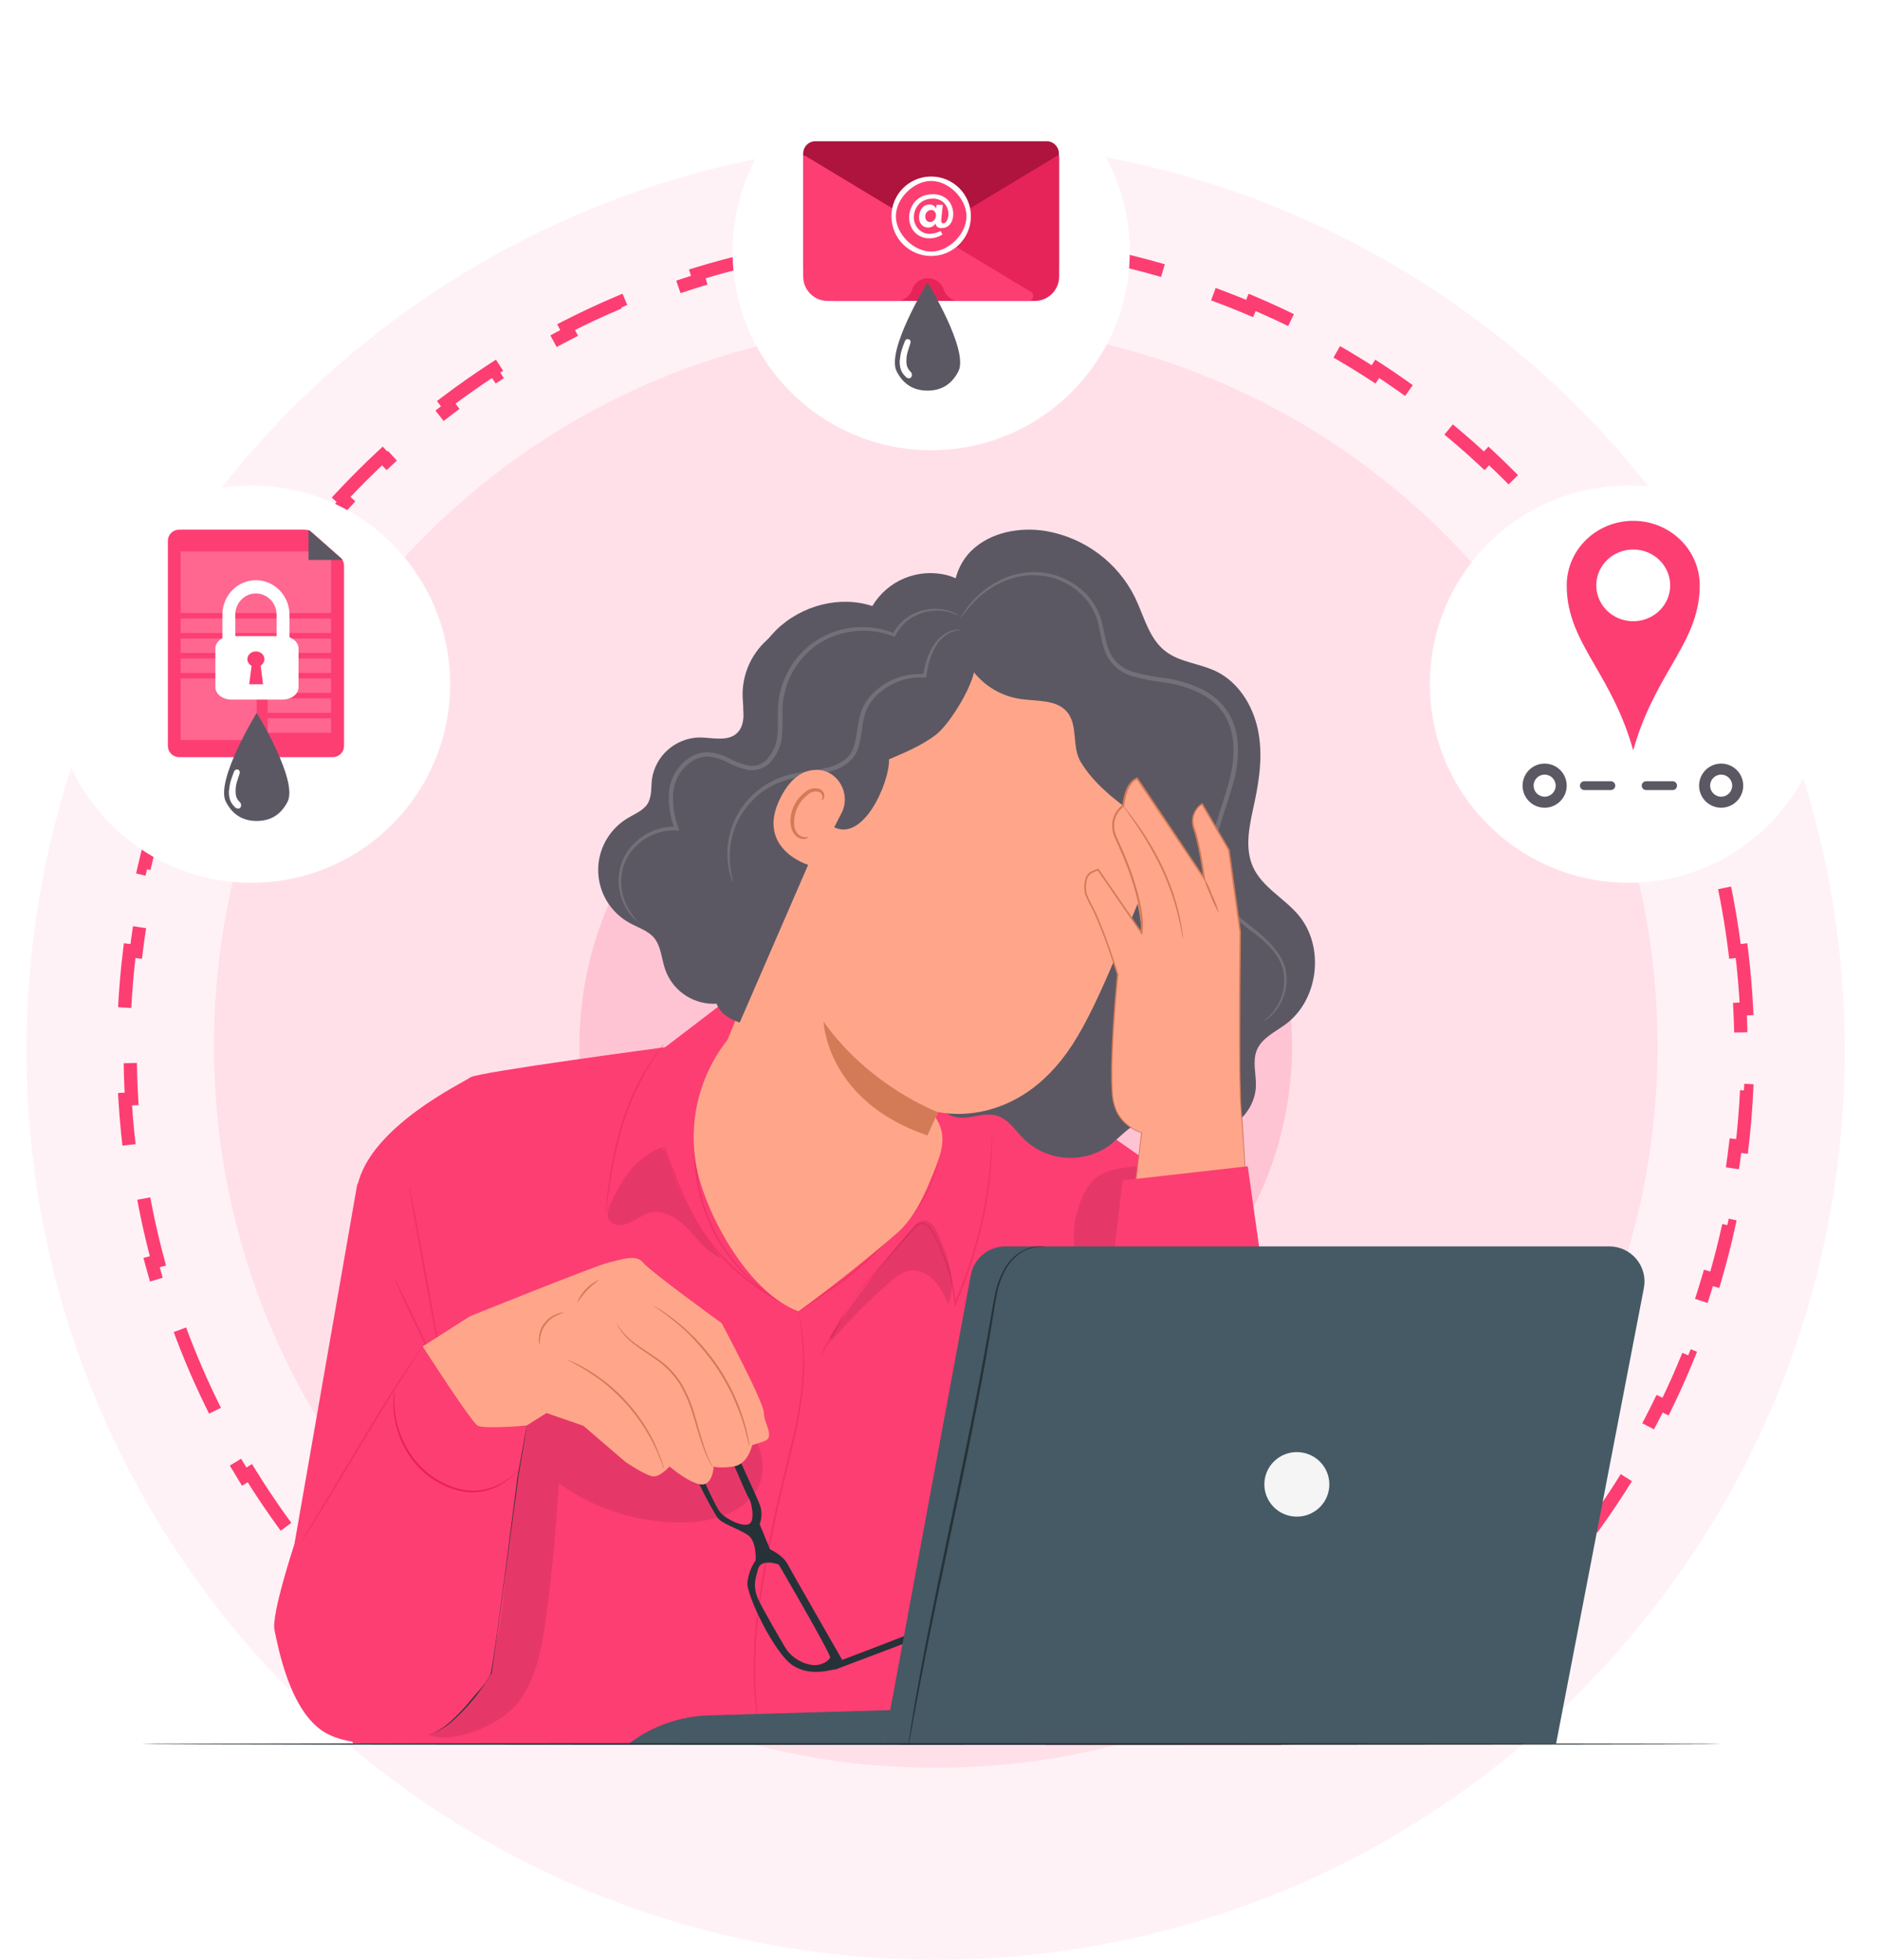 <svg width="213" height="222" viewBox="0 0 213 222" fill="none" xmlns="http://www.w3.org/2000/svg">
<path d="M209 119C209 175.885 162.885 222 106 222C49.115 222 3 175.885 3 119C3 62.115 49.115 16 106 16C162.885 16 209 62.115 209 119Z" fill="#FFF2F6"/>
<path d="M187.796 118.482C187.796 163.647 151.182 200.261 106.017 200.261C60.852 200.261 24.238 163.647 24.238 118.482C24.238 73.317 60.852 36.703 106.017 36.703C151.182 36.703 187.796 73.317 187.796 118.482Z" fill="#FFE0E9"/>
<path d="M197.311 107.687C197.578 109.862 197.769 112.06 197.881 114.279L197.132 114.316C197.21 115.868 197.25 117.429 197.25 119C197.25 120.51 197.213 122.011 197.141 123.502L197.89 123.539C197.786 125.669 197.611 127.78 197.365 129.871L196.62 129.783C196.266 132.788 195.766 135.749 195.128 138.657L195.86 138.818C195.404 140.897 194.877 142.95 194.282 144.974L193.563 144.762C192.712 147.657 191.722 150.493 190.6 153.26L191.295 153.542C190.497 155.511 189.633 157.445 188.706 159.343L188.032 159.014C186.71 161.719 185.258 164.349 183.685 166.895L184.323 167.289C183.208 169.094 182.032 170.857 180.799 172.576L180.19 172.139C178.438 174.581 176.568 176.932 174.589 179.185L175.153 179.68C173.755 181.272 172.303 182.816 170.799 184.307L170.271 183.775C169.206 184.832 168.115 185.863 166.998 186.867C165.835 187.913 164.651 188.829 163.448 189.628L163.863 190.253C162.006 191.485 160.1 192.45 158.144 193.194L157.878 192.493C155.07 193.562 152.149 194.165 149.114 194.442L149.182 195.189C147.082 195.38 144.935 195.418 142.743 195.347L142.767 194.598C139.822 194.503 136.786 194.212 133.657 193.836L133.567 194.581C131.608 194.345 129.618 194.078 127.598 193.806C127.457 193.787 127.315 193.768 127.174 193.749L127.274 193.006C124.291 192.605 121.231 192.198 118.108 191.878L118.031 192.624C115.917 192.407 113.774 192.229 111.604 192.12L111.642 191.371C110.109 191.294 108.562 191.25 107 191.25C105.356 191.25 103.718 191.293 102.09 191.368L102.124 192.118C99.838 192.223 97.567 192.394 95.314 192.599L95.246 191.852C92.293 192.121 89.372 192.451 86.503 192.775C86.178 192.812 85.853 192.848 85.529 192.885L85.613 193.63C83.32 193.888 81.055 194.138 78.823 194.347L78.753 193.601C75.439 193.911 72.212 194.129 69.082 194.146L69.086 194.896C66.763 194.909 64.49 194.812 62.273 194.561L62.357 193.816C59.125 193.451 56.031 192.757 53.089 191.598L52.815 192.296C50.736 191.477 48.728 190.43 46.797 189.108L47.221 188.489C45.952 187.62 44.715 186.628 43.514 185.499C42.183 184.248 40.889 182.957 39.636 181.629L39.09 182.144C37.322 180.27 35.63 178.322 34.022 176.305L34.609 175.838C32.336 172.986 30.23 169.996 28.306 166.881L27.668 167.275C26.317 165.087 25.054 162.837 23.886 160.532L24.555 160.193C22.911 156.95 21.456 153.596 20.203 150.145L19.498 150.401C18.622 147.988 17.844 145.529 17.169 143.028L17.893 142.832C16.95 139.336 16.209 135.757 15.684 132.108L14.942 132.214C14.578 129.682 14.317 127.117 14.163 124.522L14.912 124.478C14.804 122.666 14.75 120.839 14.75 119C14.75 117.429 14.79 115.868 14.868 114.316L14.119 114.279C14.231 112.06 14.422 109.862 14.689 107.687L15.433 107.778C15.816 104.652 16.358 101.575 17.049 98.555L16.318 98.387C16.812 96.229 17.382 94.1 18.025 92.003L18.742 92.223C19.662 89.221 20.733 86.285 21.945 83.424L21.255 83.131C22.117 81.095 23.051 79.097 24.053 77.14L24.721 77.481C26.148 74.693 27.714 71.988 29.41 69.376L28.781 68.967C29.983 67.116 31.25 65.311 32.578 63.556L33.176 64.008C35.062 61.514 37.073 59.121 39.2 56.836L38.651 56.325C40.153 54.712 41.712 53.153 43.325 51.651L43.836 52.2C46.121 50.073 48.514 48.062 51.008 46.176L50.556 45.578C52.311 44.25 54.116 42.983 55.967 41.781L56.376 42.41C58.988 40.714 61.693 39.148 64.481 37.721L64.14 37.053C66.097 36.051 68.095 35.117 70.131 34.255L70.424 34.945C73.285 33.733 76.221 32.662 79.223 31.742L79.003 31.025C81.1 30.382 83.229 29.812 85.387 29.318L85.555 30.049C88.575 29.358 91.652 28.816 94.778 28.433L94.687 27.689C96.862 27.422 99.06 27.231 101.279 27.119L101.316 27.868C102.868 27.79 104.429 27.75 106 27.75C107.571 27.75 109.132 27.79 110.684 27.868L110.721 27.119C112.94 27.231 115.138 27.422 117.313 27.689L117.222 28.433C120.348 28.816 123.425 29.358 126.446 30.049L126.613 29.318C128.771 29.812 130.9 30.382 132.997 31.025L132.777 31.742C135.779 32.662 138.715 33.733 141.576 34.945L141.869 34.255C143.905 35.117 145.903 36.051 147.86 37.053L147.519 37.721C150.307 39.148 153.012 40.714 155.624 42.41L156.033 41.781C157.884 42.983 159.689 44.25 161.445 45.578L160.992 46.176C163.486 48.062 165.879 50.073 168.164 52.2L168.675 51.651C170.288 53.153 171.847 54.712 173.349 56.325L172.8 56.836C174.927 59.121 176.938 61.514 178.824 64.008L179.422 63.556C180.75 65.311 182.017 67.116 183.219 68.967L182.59 69.376C184.286 71.988 185.852 74.693 187.279 77.481L187.947 77.14C188.949 79.097 189.883 81.095 190.745 83.131L190.055 83.424C191.268 86.285 192.338 89.221 193.258 92.223L193.975 92.003C194.618 94.1 195.188 96.229 195.682 98.387L194.951 98.555C195.642 101.575 196.184 104.652 196.567 107.778L197.311 107.687Z" stroke="#FD3E72" stroke-width="1.5" stroke-dasharray="10 7"/>
<g filter="url(#filter0_d)">
<path d="M207 75.5C207 87.926 196.926 98 184.5 98C172.074 98 162 87.926 162 75.5C162 63.074 172.074 53 184.5 53C196.926 53 207 63.074 207 75.5Z" fill="white"/>
</g>
<circle cx="175.004" cy="89" r="2.5" fill="#5B5863"/>
<circle cx="175.004" cy="89" r="1.25" fill="white"/>
<path d="M179.504 89H190.504" stroke="#5B5863" stroke-linecap="round" stroke-dasharray="3 4"/>
<circle cx="195.004" cy="89" r="2.5" fill="#5B5863"/>
<circle cx="195.004" cy="89" r="1.25" fill="white"/>
<path fill-rule="evenodd" clip-rule="evenodd" d="M192.576 66.313C192.576 66.361 192.576 66.409 192.575 66.457C192.535 69.916 191.067 72.46 189.333 75.466C187.856 78.026 186.186 80.92 185.04 85C183.893 80.92 182.223 78.026 180.747 75.466C178.988 72.418 177.504 69.845 177.504 66.312H177.505C177.505 62.273 180.879 59 185.04 59C189.202 59 192.576 62.274 192.576 66.313ZM185.042 70.374C187.354 70.374 189.228 68.555 189.228 66.312C189.228 64.068 187.354 62.249 185.042 62.249C182.729 62.249 180.855 64.068 180.855 66.312C180.855 68.555 182.729 70.374 185.042 70.374Z" fill="#FD3E72"/>
<path d="M146.389 118.482C146.389 140.779 128.314 158.854 106.017 158.854C83.721 158.854 65.645 140.779 65.645 118.482C65.645 96.185 83.721 78.11 106.017 78.11C128.314 78.11 146.389 96.185 146.389 118.482Z" fill="#FFC4D4"/>
<path d="M85.431 111.66L82.297 113.329L75.361 118.63C75.361 118.63 54.125 121.449 53.31 122.04C52.496 122.632 41.932 127.629 40.503 134.311C39.073 140.993 36.14 184.599 36.14 184.599L39.994 197.484L117.352 197.604L135.494 197.347C135.494 197.347 142.461 181.18 142.461 176.735C142.461 172.289 140.425 138.865 140.425 138.865L118.668 123.631L85.431 111.66Z" fill="#FD3E72"/>
<path d="M75.165 118.314C75.138 118.38 75.101 118.442 75.056 118.497L74.719 118.991C74.413 119.411 73.998 120.037 73.517 120.827C73.282 121.216 73.015 121.659 72.769 122.149C72.522 122.639 72.255 123.149 71.985 123.705C71.439 124.915 70.969 126.158 70.579 127.427C69.902 129.745 69.393 132.108 69.055 134.498C68.922 135.396 68.817 136.131 68.738 136.672C68.703 136.909 68.676 137.107 68.652 137.263C68.646 137.333 68.63 137.403 68.605 137.469C68.597 137.399 68.597 137.329 68.605 137.259C68.605 137.099 68.636 136.905 68.656 136.664C68.703 136.147 68.785 135.4 68.907 134.478C69.211 132.072 69.71 129.695 70.399 127.369C70.792 126.092 71.27 124.842 71.829 123.627C72.095 123.071 72.349 122.546 72.612 122.071C72.874 121.597 73.141 121.157 73.395 120.757C73.9 119.979 74.331 119.353 74.656 118.948L75.028 118.478C75.067 118.418 75.113 118.363 75.165 118.314Z" fill="#F03367"/>
<g opacity="0.3">
<path opacity="0.3" d="M75.647 131.133C75.518 130.725 75.353 130.262 74.95 130.099C74.636 129.974 74.762 130.176 74.448 130.305C71.511 131.506 70.089 134.194 68.848 137.243L68.918 137.173C68.829 137.427 68.828 137.704 68.915 137.959C69.003 138.214 69.173 138.433 69.4 138.581C70.062 138.97 70.912 138.756 71.593 138.406C72.275 138.056 72.897 137.574 73.642 137.383C75.248 136.975 76.849 138.068 77.981 139.269C79.113 140.471 80.139 141.91 81.69 142.505C78.996 139.111 76.947 135.258 75.647 131.133Z" fill="black"/>
</g>
<path d="M68.616 137.47C69.4 135.62 70.447 133.893 71.726 132.34C72.169 131.825 72.658 131.351 73.187 130.924C73.788 130.438 74.497 130.099 75.255 129.936H75.318L75.341 129.994C75.831 131.27 76.348 132.659 76.943 134.121C77.559 135.675 78.292 137.18 79.136 138.625C80.071 140.2 81.203 141.652 82.505 142.946C83.905 144.318 85.45 145.536 87.115 146.578C87.683 146.913 88.231 147.263 88.799 147.574L90.495 148.472H90.393L93.221 146.527L94.591 145.586C95.046 145.283 95.488 144.972 95.907 144.645C97.489 143.411 98.957 142.041 100.294 140.55C101.891 139.352 103.254 137.874 104.317 136.19C105.133 134.894 105.745 133.481 106.13 132.001C106.377 131.051 106.531 130.079 106.592 129.1C106.616 128.762 106.592 128.501 106.62 128.322C106.647 128.143 106.62 128.054 106.62 128.054C106.62 128.054 106.62 128.147 106.62 128.322C106.62 128.497 106.62 128.758 106.62 129.1C106.583 130.086 106.444 131.066 106.204 132.025C105.832 133.52 105.227 134.949 104.411 136.26C103.35 137.968 101.981 139.467 100.373 140.682C99.047 142.174 97.593 143.547 96.025 144.785C95.602 145.116 95.159 145.427 94.705 145.734L93.334 146.675L90.506 148.62L90.459 148.655L90.405 148.628L88.697 147.725C88.129 147.41 87.577 147.056 87.005 146.722C85.328 145.671 83.77 144.443 82.36 143.058C81.049 141.75 79.911 140.283 78.972 138.691C78.126 137.237 77.394 135.721 76.782 134.156C76.191 132.69 75.682 131.297 75.216 130.022L75.298 130.068C74.562 130.221 73.874 130.545 73.289 131.013C72.761 131.431 72.274 131.896 71.832 132.402C71.131 133.224 70.501 134.104 69.948 135.031C69.49 135.809 69.165 136.404 68.957 136.824L68.718 137.302C68.69 137.361 68.656 137.417 68.616 137.47Z" fill="#F03367"/>
<path d="M112.393 127.894C112.452 129.875 112.358 131.858 112.111 133.825C111.865 135.972 111.466 138.1 110.916 140.191C110.238 142.762 109.372 145.28 108.323 147.725L108.174 148.079L108.127 147.69C108.1 147.46 108.08 147.215 108.041 146.97C107.854 145.57 107.523 144.193 107.054 142.859C106.831 142.214 106.576 141.591 106.302 140.992C106.165 140.693 106.02 140.401 105.871 140.117C105.737 139.833 105.577 139.561 105.394 139.305C105.226 139.06 104.993 138.867 104.72 138.748C104.588 138.701 104.446 138.689 104.308 138.714C104.171 138.739 104.042 138.801 103.937 138.892C103.722 139.087 103.523 139.298 103.341 139.522C103.149 139.74 102.95 139.954 102.773 140.168L100.701 142.501L97.689 145.893L96.863 146.807L96.644 147.04L96.565 147.118C96.565 147.118 96.565 147.083 96.628 147.029L96.832 146.78L97.615 145.842L100.576 142.408L102.628 140.043L103.192 139.398C103.381 139.163 103.588 138.943 103.811 138.741C103.939 138.631 104.094 138.558 104.259 138.527C104.425 138.496 104.596 138.509 104.755 138.566C105.063 138.694 105.326 138.907 105.515 139.18C105.706 139.444 105.874 139.724 106.016 140.016C106.165 140.304 106.31 140.6 106.451 140.903C106.729 141.506 106.988 142.132 107.234 142.785C107.708 144.13 108.043 145.519 108.233 146.931C108.272 147.18 108.292 147.429 108.319 147.659L108.124 147.627C109.174 145.198 110.049 142.698 110.74 140.145C111.296 138.062 111.708 135.944 111.974 133.805C112.201 131.985 112.291 130.503 112.334 129.48C112.361 128.971 112.361 128.57 112.373 128.314C112.373 128.189 112.373 128.088 112.373 128.006C112.373 127.925 112.393 127.894 112.393 127.894Z" fill="#F03367"/>
<path d="M83.183 117.148C83.183 117.148 83.183 117.175 83.124 117.226L82.936 117.436C82.764 117.611 82.544 117.898 82.247 118.268C81.472 119.349 80.841 120.526 80.371 121.768C79.654 123.595 79.182 125.506 78.965 127.454C78.689 129.839 78.795 132.251 79.278 134.603C79.526 135.819 79.893 137.008 80.375 138.154C80.813 139.224 81.352 140.252 81.984 141.222C83.063 142.863 84.383 144.334 85.901 145.586C86.532 146.142 87.174 146.554 87.71 146.951C88.247 147.348 88.764 147.616 89.171 147.849L90.123 148.37L90.37 148.51L90.452 148.561C90.452 148.561 90.421 148.561 90.362 148.526L90.108 148.405L89.132 147.896C88.717 147.674 88.228 147.367 87.648 147.025C87.068 146.683 86.473 146.247 85.811 145.675C84.264 144.429 82.92 142.955 81.824 141.304C81.182 140.32 80.636 139.278 80.191 138.192C79.702 137.036 79.329 135.835 79.078 134.607C78.589 132.235 78.488 129.8 78.781 127.396C79.007 125.433 79.497 123.509 80.237 121.675C80.729 120.435 81.388 119.266 82.196 118.202C82.419 117.915 82.661 117.644 82.921 117.389C82.999 117.309 83.065 117.242 83.12 117.191C83.156 117.171 83.179 117.144 83.183 117.148Z" fill="#F03367"/>
<path d="M49.859 154.508C49.89 154.543 49.916 154.581 49.938 154.621L50.145 154.979L50.087 154.998C49.809 153.695 49.049 149.686 48.183 144.949C47.666 142.028 47.192 139.387 46.848 137.442C46.691 136.501 46.562 135.727 46.456 135.163C46.421 134.911 46.389 134.704 46.362 134.541C46.353 134.469 46.353 134.396 46.362 134.323C46.389 134.391 46.409 134.461 46.421 134.533C46.456 134.697 46.499 134.899 46.55 135.148C46.664 135.712 46.812 136.478 46.996 137.415C47.361 139.36 47.85 141.997 48.395 144.91C49.256 149.651 49.961 153.668 50.157 154.991L50.188 155.189L50.099 155.01L49.914 154.621C49.891 154.586 49.873 154.548 49.859 154.508Z" fill="#F03367"/>
<path d="M48.916 153.73C48.865 153.753 47.878 151.785 46.711 149.327C45.543 146.869 44.642 144.862 44.694 144.839C44.744 144.816 45.731 146.784 46.898 149.242C48.066 151.7 48.967 153.695 48.916 153.73Z" fill="#F03367"/>
<g opacity="0.3">
<path opacity="0.3" d="M48.513 196.476C50.968 197.701 56.659 195.539 58.731 192.844C60.803 190.148 61.398 186.644 61.865 183.284C62.544 178.22 63.025 173.136 63.31 168.03C67.572 171.107 72.756 172.662 78.021 172.441C81.342 172.293 85.13 170.982 86.156 167.84C87.182 164.697 84.981 161.539 82.713 159.179C80.549 156.929 78.19 154.873 75.663 153.034C74.006 151.828 72.189 150.7 70.144 150.463C67.939 150.222 65.711 151.12 64.034 152.563C62.358 154.006 61.187 155.951 60.325 157.981C57.709 164.18 57.85 171.126 57.313 177.816C56.777 184.505 56.064 191.463 50.083 195.827" fill="black"/>
</g>
<path d="M48.673 196.512C48.727 196.48 48.783 196.453 48.841 196.43L49.335 196.22C49.937 195.897 50.5 195.505 51.011 195.053C52.803 193.431 54.329 191.541 55.535 189.453V189.484C55.891 186.82 56.318 183.712 56.753 180.406C57.474 175.164 58.108 170.415 58.621 166.989C58.938 165.297 59.193 163.92 59.377 162.952C59.467 162.489 59.538 162.119 59.593 161.855L59.651 161.571C59.657 161.538 59.666 161.505 59.679 161.474C59.685 161.507 59.685 161.541 59.679 161.575C59.679 161.653 59.655 161.746 59.639 161.863L59.463 162.963C59.295 163.936 59.072 165.297 58.77 167.008C58.308 170.458 57.669 175.199 56.964 180.434C56.51 183.739 56.083 186.847 55.719 189.511C54.493 191.609 52.935 193.498 51.105 195.104C50.581 195.545 50.004 195.918 49.386 196.216C49.166 196.305 48.994 196.364 48.877 196.407L48.673 196.512Z" fill="#263238"/>
<path d="M86.371 197.348C86.357 197.307 86.346 197.265 86.336 197.223C86.312 197.134 86.285 197.013 86.25 196.862C86.179 196.539 86.05 196.084 85.948 195.45C85.635 193.708 85.454 191.945 85.408 190.176C85.346 187.553 85.487 184.929 85.831 182.328C86.191 179.387 86.79 176.187 87.487 172.846C88.185 169.505 88.995 166.347 89.677 163.469C90.324 160.933 90.745 158.346 90.934 155.737C91.035 153.977 90.97 152.211 90.738 150.463C90.672 149.841 90.566 149.367 90.519 149.04L90.464 148.67C90.459 148.628 90.459 148.585 90.464 148.542C90.478 148.583 90.488 148.624 90.496 148.666C90.515 148.76 90.543 148.88 90.574 149.055C90.629 149.378 90.75 149.833 90.828 150.471C91.09 152.223 91.178 153.996 91.091 155.764C90.922 158.388 90.514 160.992 89.873 163.543C89.199 166.429 88.365 169.571 87.699 172.916C87.033 176.26 86.399 179.45 86.027 182.382C85.676 184.974 85.521 187.588 85.564 190.203C85.597 191.968 85.756 193.727 86.038 195.469C86.128 196.088 86.246 196.558 86.301 196.881C86.328 197.037 86.352 197.157 86.367 197.251C86.372 197.283 86.373 197.315 86.371 197.348Z" fill="#F03367"/>
<path d="M92.962 153.493C92.915 153.462 93.589 152.389 94.341 151.024C95.093 149.659 95.637 148.519 95.692 148.542C95.633 148.813 95.538 149.074 95.41 149.32C95.207 149.795 94.897 150.433 94.517 151.117C94.137 151.802 93.765 152.408 93.475 152.832C93.336 153.075 93.163 153.297 92.962 153.493Z" fill="#F03367"/>
<g opacity="0.3">
<path opacity="0.3" d="M94.228 151.879C96.27 149.505 98.481 147.28 100.843 145.22C101.49 144.657 102.191 144.085 103.041 143.945C104.075 143.778 105.128 144.306 105.845 145.065C106.52 145.867 107.059 146.772 107.443 147.745C108.469 145.236 107.404 142.412 106.346 139.919C106.002 139.107 105.406 138.146 104.529 138.274C104.069 138.402 103.669 138.687 103.401 139.079C100.006 142.991 96.866 147.114 94.001 151.424" fill="black"/>
</g>
<g opacity="0.3">
<path opacity="0.3" d="M128.663 133.35L128.808 132.117C127.316 132.261 125.483 132.436 124.292 133.338C122.902 134.388 122.334 136.181 121.887 137.854C120.822 141.661 123.845 161.244 123.689 165.191C125.009 164.631 125.941 156.226 126.176 154.822C126.756 151.392 125.584 149.253 125.941 148.3C126.297 147.347 126.286 146.301 126.313 145.286C126.442 140.743 126.897 137.547 128.663 133.35Z" fill="black"/>
</g>
<path d="M109.193 70.501C107.297 68.167 107.92 64.437 110.09 62.353C112.26 60.268 115.573 59.669 118.538 60.163C120.697 60.543 122.736 61.425 124.486 62.737C126.236 64.049 127.649 65.754 128.608 67.712C129.626 69.828 130.175 72.332 132.043 73.775C133.68 75.039 135.936 75.152 137.8 76.058C140.299 77.276 141.913 79.874 142.5 82.581C143.088 85.287 142.727 88.099 142.152 90.802C141.623 93.284 140.918 95.967 141.991 98.27C143.037 100.514 145.481 101.739 147.083 103.625C150.114 107.18 149.433 113.224 145.677 116.016C144.482 116.907 142.97 117.572 142.398 118.953C141.877 120.205 142.32 121.628 142.293 122.982C142.226 126.482 138.352 129.337 134.965 128.427C133.257 127.96 131.682 126.704 129.924 126.945C128.165 127.186 127.014 128.785 125.616 129.819C124.188 130.805 122.463 131.274 120.729 131.147C118.994 131.021 117.357 130.306 116.09 129.123C115.064 128.108 114.238 126.723 112.835 126.354C111.433 125.984 109.961 126.785 108.527 126.591C106.651 126.334 105.417 124.483 104.861 122.702C104.305 120.921 104.16 118.949 103.22 117.315C101.994 115.172 99.66 113.963 97.694 112.454C95.519 110.784 93.731 108.671 92.45 106.255C91.169 103.84 90.426 101.18 90.27 98.455C90.114 95.73 90.55 93.003 91.548 90.46C92.546 87.916 94.082 85.615 96.053 83.712" fill="#5B5863"/>
<path d="M82.931 117.172C81.071 119.329 79.754 121.894 79.088 124.655C78.422 127.417 78.427 130.296 79.101 133.055C80.495 138.547 85.121 146.567 90.459 148.558C93.921 146.042 98.367 142.522 101.598 139.714C103.686 137.894 104.794 135.237 105.828 132.678C106.424 131.2 107.031 129.606 106.659 128.058C106.38 126.922 105.605 125.969 104.786 125.125C102.127 122.429 98.859 120.4 95.254 119.206C91.648 118.012 87.809 117.686 84.052 118.257" fill="#FFA68A"/>
<path d="M98.775 77.645C99.738 75.705 101.343 74.153 103.322 73.248C105.301 72.343 107.532 72.141 109.643 72.675L123.003 76.059C129.681 78.198 134.91 88.457 130.973 97.449C127.864 104.547 124.679 113.469 121.487 118.366C115.064 128.217 106.283 125.965 106.283 125.965L101.544 136.466L82.168 118.424L98.775 77.645Z" fill="#FFA68A"/>
<path d="M106.263 125.988C106.263 125.988 98.524 123.106 93.307 115.732C93.307 115.732 93.6 124.736 105.08 128.625L106.263 125.988Z" fill="#D37A57"/>
<path d="M87.35 72.119C86.314 72.922 85.484 73.956 84.926 75.137C84.368 76.318 84.098 77.614 84.138 78.918C84.197 80.368 84.553 82.087 83.476 83.071C82.399 84.055 80.649 83.534 79.168 83.542C77.868 83.588 76.624 84.086 75.656 84.949C74.686 85.812 74.053 86.984 73.865 88.263C73.759 89.181 73.865 90.177 73.407 90.986C72.948 91.795 71.934 92.188 71.104 92.685C70.068 93.308 69.215 94.191 68.631 95.244C68.046 96.297 67.751 97.484 67.775 98.686C67.798 99.889 68.139 101.064 68.764 102.094C69.389 103.124 70.275 103.973 71.335 104.555C72.294 105.084 73.415 105.415 74.116 106.251C74.899 107.212 74.946 108.584 75.341 109.751C75.722 110.896 76.454 111.894 77.435 112.605C78.416 113.315 79.597 113.702 80.811 113.711C82.025 113.72 83.212 113.351 84.203 112.655C85.195 111.959 85.942 110.972 86.34 109.833" fill="#5B5863"/>
<path d="M109.009 68.396C108.614 69.537 108.478 70.751 108.609 71.95C108.741 73.149 109.137 74.305 109.769 75.335C110.401 76.365 111.255 77.244 112.268 77.909C113.281 78.575 114.43 79.01 115.632 79.185C117.488 79.457 119.705 79.224 120.903 80.655C122.165 82.164 121.417 84.572 122.415 86.263C123.837 88.683 126.269 90.612 128.572 92.226C130.354 93.474 128.318 96.951 129.093 98.973C129.869 100.996 133.061 105.608 135.238 105.69C135.716 103.882 138.427 95.94 138.474 94.069C138.521 92.198 138.082 90.262 136.93 88.791C136.292 87.986 135.454 87.345 134.902 86.458C133.707 84.591 134.118 82.18 133.727 79.99C133.464 78.584 132.867 77.26 131.985 76.128C131.104 74.996 129.963 74.09 128.658 73.484C126.481 72.499 123.935 72.391 121.926 71.099C120.441 70.15 119.38 68.626 117.841 67.762C114.844 66.082 111.092 67.374 107.994 68.855" fill="#5B5863"/>
<path d="M94.584 91.004C94.275 90.798 92.234 92.342 94.247 93.575C97.8 95.734 100.851 88.445 100.718 86.022C102.527 85.245 104.36 84.49 105.954 83.3C107.548 82.11 109.93 78.151 110.349 76.163C111.708 76.708 118.276 76.758 117.704 76.369C116.408 75.479 113.788 73.565 113.439 72.072C112.683 68.824 110.36 66.001 107.29 65.153C105.689 64.75 103.999 64.874 102.475 65.505C100.95 66.136 99.673 67.241 98.834 68.653C95.18 67.455 90.848 68.532 87.934 71.376C86.476 72.835 85.398 74.624 84.792 76.588C84.186 78.553 84.071 80.635 84.456 82.654C84.671 83.689 85.024 84.766 84.691 85.793C84.275 87.065 82.991 87.737 81.969 88.574C79.184 90.818 77.981 94.796 78.326 98.359C78.671 101.921 79.286 103.361 81.068 104.656C84.558 107.187 77.304 113.651 83.809 115.833" fill="#5B5863"/>
<path d="M143.084 115.712C143.084 115.685 143.315 115.553 143.695 115.195C144.256 114.684 144.702 114.061 145.004 113.367C145.501 112.281 145.63 111.063 145.372 109.898C145.066 108.545 144.036 107.253 142.657 106.153C141.279 105.052 139.559 103.986 138.314 102.19C137.068 100.393 136.845 97.911 137.245 95.578C137.644 93.244 138.627 90.911 139.266 88.453C139.607 87.218 139.769 85.941 139.747 84.661C139.735 83.357 139.382 82.078 138.721 80.951C138.007 79.862 136.996 78.998 135.807 78.457C134.64 77.913 133.4 77.538 132.126 77.341C130.856 77.197 129.599 76.957 128.366 76.626C127.747 76.463 127.168 76.175 126.665 75.782C126.162 75.389 125.745 74.898 125.44 74.339C124.872 73.227 124.747 72.044 124.5 70.978C124.308 69.94 123.873 68.961 123.231 68.12C122.038 66.617 120.33 65.603 118.433 65.269C116.862 65.01 115.249 65.206 113.788 65.833C112.679 66.306 111.661 66.964 110.776 67.778C110.035 68.488 109.367 69.269 108.782 70.111C108.782 70.111 108.782 70.045 108.868 69.925C108.96 69.747 109.061 69.575 109.17 69.407C109.585 68.757 110.076 68.156 110.631 67.618C111.513 66.759 112.541 66.06 113.666 65.553C115.176 64.876 116.852 64.652 118.488 64.907C120.487 65.234 122.294 66.284 123.56 67.856C124.247 68.74 124.717 69.772 124.931 70.87C125.189 71.963 125.322 73.114 125.851 74.113C126.13 74.615 126.509 75.056 126.966 75.407C127.423 75.758 127.947 76.013 128.507 76.155C129.72 76.471 130.954 76.701 132.2 76.844C133.525 77.048 134.814 77.441 136.027 78.01C137.307 78.596 138.394 79.531 139.16 80.706C139.867 81.909 140.245 83.275 140.257 84.669C140.28 85.996 140.111 87.321 139.755 88.601C139.093 91.105 138.098 93.384 137.711 95.679C137.323 97.974 137.503 100.272 138.666 101.968C139.83 103.664 141.541 104.71 142.892 105.888C144.244 107.067 145.356 108.401 145.654 109.847C145.9 111.07 145.736 112.339 145.188 113.461C144.857 114.167 144.371 114.79 143.766 115.285C143.561 115.459 143.331 115.603 143.084 115.712Z" fill="#737079"/>
<path d="M131.072 92.23C131.115 92.23 130.88 92.786 130.641 93.785C130.313 95.223 130.267 96.709 130.504 98.164C130.66 99.164 130.958 100.137 131.389 101.054C131.907 102.1 132.552 103.08 133.308 103.971C133.719 104.486 134.07 105.046 134.354 105.64C134.652 106.286 134.779 106.996 134.722 107.705C134.609 109.148 133.892 110.427 133.359 111.742C132.827 113.056 132.486 114.425 132.999 115.631C133.512 116.837 134.444 117.747 135.325 118.622C136.229 119.425 137.004 120.36 137.625 121.395C138.14 122.347 138.28 123.457 138.016 124.506C137.836 125.254 137.49 125.953 137.006 126.553C136.521 127.153 135.908 127.638 135.212 127.975C134.833 128.144 134.43 128.255 134.017 128.302C133.875 128.328 133.729 128.328 133.586 128.302C134.117 128.191 134.633 128.021 135.126 127.796C135.765 127.446 136.322 126.965 136.759 126.384C137.196 125.803 137.503 125.136 137.66 124.428C137.888 123.461 137.749 122.445 137.268 121.574C136.652 120.588 135.892 119.7 135.012 118.937C134.127 118.069 133.097 117.14 132.549 115.794C132.28 115.12 132.188 114.39 132.282 113.671C132.395 112.944 132.603 112.236 132.901 111.563C133.453 110.225 134.135 108.976 134.237 107.674C134.338 106.371 133.684 105.235 132.944 104.259C132.177 103.336 131.529 102.321 131.017 101.237C130.588 100.279 130.299 99.266 130.159 98.227C129.945 96.727 130.049 95.2 130.465 93.742C130.572 93.343 130.712 92.952 130.884 92.576C130.929 92.451 130.992 92.335 131.072 92.23Z" fill="#455A64"/>
<path d="M72.306 104.439C72.306 104.439 72.22 104.392 72.079 104.275C71.872 104.101 71.682 103.908 71.511 103.7C70.849 102.903 70.402 101.953 70.21 100.938C70.047 100.143 70.048 99.323 70.215 98.529C70.382 97.734 70.711 96.982 71.182 96.318C71.802 95.457 72.628 94.763 73.585 94.296C74.541 93.829 75.6 93.604 76.665 93.642L76.45 93.926C75.946 92.639 75.72 91.261 75.788 89.881C75.828 89.12 76.036 88.377 76.398 87.704C76.76 87.032 77.267 86.448 77.883 85.992C78.545 85.499 79.347 85.227 80.174 85.214C81.003 85.264 81.812 85.491 82.544 85.879C83.235 86.251 83.971 86.534 84.734 86.719C85.103 86.79 85.484 86.771 85.844 86.665C86.205 86.558 86.534 86.368 86.805 86.109C87.606 85.287 88.065 84.195 88.09 83.052C88.18 81.908 88.07 80.742 88.188 79.579C88.434 77.341 89.454 75.257 91.075 73.683C92.521 72.288 94.38 71.393 96.378 71.127C98.063 70.895 99.781 71.11 101.356 71.75L101.136 71.835C101.7 70.716 102.66 69.843 103.831 69.381C104.69 69.033 105.622 68.9 106.545 68.992C107.12 69.051 107.678 69.213 108.194 69.471C108.372 69.56 108.539 69.668 108.692 69.793C108.016 69.456 107.283 69.248 106.53 69.179C105.641 69.125 104.751 69.284 103.937 69.642C102.848 70.1 101.964 70.937 101.45 71.995L101.379 72.143L101.227 72.08C99.704 71.493 98.052 71.31 96.436 71.552C94.543 71.815 92.785 72.674 91.419 74.002C89.89 75.506 88.932 77.489 88.705 79.614C88.591 80.711 88.705 81.87 88.615 83.075C88.581 84.347 88.064 85.56 87.17 86.471C86.84 86.78 86.442 87.008 86.007 87.135C85.572 87.263 85.113 87.287 84.667 87.206C83.857 87.014 83.076 86.717 82.344 86.323C81.68 85.964 80.945 85.752 80.19 85.7C79.467 85.708 78.766 85.945 78.189 86.377C77.624 86.79 77.159 87.323 76.827 87.936C76.496 88.55 76.305 89.229 76.27 89.924C76.198 91.239 76.402 92.554 76.869 93.786L76.975 94.093L76.665 94.07C75.662 94.023 74.663 94.222 73.757 94.65C72.85 95.079 72.064 95.722 71.468 96.524C71.012 97.148 70.689 97.857 70.518 98.608C70.346 99.36 70.329 100.138 70.469 100.896C70.636 101.883 71.039 102.817 71.644 103.618C72.036 104.174 72.326 104.411 72.306 104.439Z" fill="#737079"/>
<path d="M108.848 71.325C108.872 71.414 108.084 71.29 107.082 72.005C106.079 72.721 105.213 74.413 104.959 76.571L104.935 76.758H104.751C103.672 76.689 102.591 76.867 101.591 77.279C100.592 77.691 99.702 78.326 98.99 79.134C98.594 79.597 98.281 80.123 98.062 80.69C97.874 81.305 97.743 81.934 97.67 82.572C97.588 83.26 97.457 83.941 97.278 84.61C97.078 85.345 96.635 85.991 96.021 86.446C94.721 87.453 93.123 87.613 91.713 87.85C90.36 87.966 89.036 88.305 87.796 88.853C85.725 89.85 84.112 91.59 83.284 93.723C82.733 95.169 82.549 96.728 82.748 98.261C82.888 99.35 83.12 99.926 83.073 99.942C82.99 99.822 82.925 99.691 82.881 99.553C82.737 99.149 82.626 98.734 82.552 98.312C82.268 96.74 82.403 95.122 82.943 93.618C83.763 91.354 85.435 89.494 87.608 88.43C88.814 87.803 90.244 87.547 91.654 87.348C93.064 87.15 94.564 86.936 95.7 86.057C96.82 85.279 96.941 83.801 97.157 82.51C97.24 81.84 97.385 81.178 97.592 80.534C97.837 79.918 98.184 79.346 98.618 78.843C99.381 77.982 100.336 77.312 101.408 76.884C102.479 76.457 103.636 76.284 104.787 76.381L104.579 76.552C104.892 74.304 105.848 72.561 106.96 71.85C107.37 71.572 107.842 71.397 108.335 71.34C108.504 71.309 108.677 71.304 108.848 71.325Z" fill="#737079"/>
<path d="M95.34 92.113C96.457 89.939 94.949 87.205 92.501 87.213C91.149 87.213 89.7 87.94 88.494 90.239C85.282 96.36 92.132 98.301 92.234 98.114C92.297 98.025 94.032 94.657 95.34 92.113Z" fill="#FFA68A"/>
<path d="M91.568 94.835C91.568 94.804 91.423 94.855 91.176 94.835C90.866 94.814 90.576 94.674 90.366 94.446C89.841 93.871 89.829 92.56 90.366 91.44C90.623 90.906 90.999 90.438 91.466 90.071C91.625 89.911 91.821 89.792 92.036 89.724C92.252 89.656 92.481 89.642 92.704 89.682C92.844 89.714 92.969 89.793 93.056 89.905C93.144 90.018 93.19 90.158 93.186 90.3C93.186 90.514 93.076 90.615 93.099 90.643C93.123 90.67 93.287 90.612 93.37 90.332C93.415 90.162 93.401 89.983 93.331 89.822C93.227 89.607 93.043 89.441 92.817 89.359C92.536 89.281 92.239 89.275 91.955 89.343C91.671 89.411 91.41 89.551 91.196 89.748C90.68 90.141 90.264 90.649 89.982 91.23C89.375 92.482 89.406 93.952 90.162 94.684C90.301 94.818 90.47 94.919 90.654 94.979C90.839 95.038 91.035 95.056 91.227 95.03C91.478 94.979 91.584 94.859 91.568 94.835Z" fill="#D37A57"/>
<path d="M89.199 177.135C88.654 176.131 87.24 175.513 87.24 175.513L86.065 172.654C86.345 171.933 86.345 171.135 86.065 170.414C85.599 169.177 82.172 161.99 82.251 161.761L81.365 161.706C81.365 161.706 84.522 169.313 84.832 169.698C85.141 170.083 85.615 172.347 84.832 172.658C84.048 172.969 82.399 172.129 81.698 171.433C80.997 170.737 78.769 165.506 78.381 164.432C77.993 163.359 78.682 161.842 78.682 161.842L79.305 160.376H78.451C78.11 161.364 77.823 162.371 77.594 163.39C77.284 164.856 80.786 171.27 81.33 171.966C81.874 172.662 83.743 173.203 84.753 173.91C85.764 174.618 85.611 176.769 85.611 176.769C85.084 177.526 84.761 178.404 84.675 179.32C84.597 180.709 87.71 187.278 89.81 188.655C91.909 190.031 94.404 189.043 94.635 189.117C94.866 189.191 95.418 188.036 95.418 188.036C95.418 188.036 89.743 178.142 89.199 177.135ZM92.07 188.623C90.923 188.47 89.884 187.873 89.179 186.963C88.924 186.628 86.198 181.907 85.846 181.043C85.235 179.515 85.658 178.667 85.881 177.769C86.206 176.47 88.231 177.232 88.231 177.232C88.231 177.232 94.192 187.457 94.055 187.772C93.918 188.087 93.186 188.709 92.066 188.623H92.07Z" fill="#263238"/>
<path d="M95.422 188.033C95.422 188.033 112.777 181.472 113.587 180.729C114.398 179.986 117.328 175.716 117.328 175.716C117.328 175.716 118.761 175.965 118.573 176.334C118.385 176.704 115.644 180.978 112.698 182.215C109.753 183.451 94.643 189.122 94.643 189.122L95.422 188.033Z" fill="#263238"/>
<path d="M40.503 133.992L33.355 174.926C33.355 174.926 30.723 182.891 31.099 184.649C31.475 186.407 32.799 193.894 36.814 196.259C40.828 198.623 48.767 197.079 50.397 195.461C52.026 193.843 55.238 190.88 55.614 189.511C55.99 188.142 58.626 167.342 58.626 167.342L59.671 161.508C59.671 161.508 55.786 162.753 53.405 161.119C51.023 159.486 47.89 152.524 47.89 152.524L44.365 157.876L40.503 133.992Z" fill="#FD3E72"/>
<path d="M47.889 152.524C47.855 152.607 47.81 152.686 47.756 152.758L47.329 153.396C46.961 153.952 46.429 154.757 45.79 155.76C44.505 157.763 42.79 160.571 40.914 163.683C39.038 166.794 37.342 169.621 36.085 171.644C35.458 172.655 34.941 173.472 34.573 174.028C34.401 174.292 34.256 174.502 34.146 174.666C34.101 174.743 34.047 174.815 33.985 174.88C34.022 174.797 34.065 174.718 34.115 174.642L34.506 173.985L35.963 171.57L40.738 163.578C42.614 160.466 44.353 157.67 45.669 155.682C46.327 154.687 46.875 153.893 47.267 153.349C47.455 153.092 47.604 152.886 47.721 152.731C47.772 152.658 47.828 152.589 47.889 152.524Z" fill="#F03367"/>
<path d="M58.774 166.506C58.73 166.568 58.68 166.625 58.625 166.677C58.519 166.782 58.378 166.945 58.167 167.132C57.583 167.667 56.923 168.114 56.208 168.458C55.71 168.691 55.184 168.857 54.642 168.952C54.014 169.066 53.371 169.082 52.738 168.999C52.041 168.908 51.358 168.725 50.709 168.454C50.021 168.158 49.365 167.793 48.751 167.365C48.145 166.92 47.59 166.412 47.094 165.849C46.649 165.316 46.256 164.743 45.919 164.137C45.35 163.105 44.953 161.987 44.744 160.828C44.598 160.048 44.544 159.255 44.584 158.463C44.584 158.187 44.631 157.969 44.642 157.825C44.646 157.75 44.659 157.676 44.682 157.604C44.69 157.891 44.683 158.18 44.662 158.467C44.655 159.25 44.73 160.032 44.885 160.8C45.114 161.938 45.521 163.032 46.092 164.044C46.432 164.636 46.826 165.197 47.267 165.72C47.757 166.267 48.301 166.764 48.892 167.202C49.499 167.621 50.145 167.979 50.823 168.272C51.45 168.535 52.108 168.717 52.781 168.812C53.395 168.899 54.019 168.89 54.63 168.785C55.171 168.703 55.698 168.549 56.197 168.326C56.913 168.002 57.58 167.579 58.178 167.07C58.539 166.708 58.758 166.494 58.774 166.506Z" fill="#EA1F56"/>
<path d="M47.89 152.525L53.24 149.11C53.24 149.11 67.496 143.358 68.946 143.027C70.395 142.697 72.079 142.032 72.862 143.027C73.646 144.023 81.757 149.884 81.757 149.884C81.757 149.884 86.547 158.829 86.547 160.062C86.547 161.295 87.883 162.835 86.547 163.275L85.212 163.714C85.212 163.714 84.765 165.881 83.093 166.126C81.42 166.371 80.864 166.126 80.864 166.126C80.864 166.126 80.754 168.296 79.419 168.16C78.083 168.023 75.855 166.126 75.855 166.126C75.855 166.126 74.852 167.253 74.069 167.253C73.285 167.253 70.841 165.593 70.841 165.593L66.09 161.509L61.915 160.07L59.659 161.493C59.659 161.493 54.853 161.898 54.129 161.509C53.404 161.12 47.89 152.525 47.89 152.525Z" fill="#FFA68A"/>
<path d="M75.27 166.506C75.17 166.305 75.087 166.095 75.024 165.88C74.953 165.674 74.863 165.425 74.742 165.145C74.62 164.865 74.503 164.534 74.331 164.188C74.158 163.842 73.99 163.453 73.77 163.056C73.551 162.659 73.304 162.239 73.042 161.804C72.448 160.87 71.784 159.982 71.056 159.147C70.317 158.322 69.517 157.551 68.663 156.841C68.272 156.526 67.88 156.219 67.488 155.962C67.097 155.706 66.764 155.468 66.435 155.262C66.106 155.056 65.796 154.873 65.53 154.733C65.263 154.593 65.028 154.457 64.833 154.344C64.626 154.252 64.427 154.144 64.237 154.021C64.454 154.089 64.665 154.174 64.868 154.274C65.068 154.36 65.311 154.469 65.585 154.617C65.859 154.764 66.176 154.916 66.509 155.126C66.842 155.336 67.21 155.546 67.586 155.811C67.962 156.075 68.369 156.367 68.761 156.682C70.513 158.086 72.009 159.779 73.183 161.687C73.445 162.134 73.7 162.551 73.9 162.963C74.1 163.375 74.291 163.741 74.444 164.13C74.597 164.518 74.718 164.814 74.836 165.102C74.933 165.349 75.016 165.601 75.087 165.856C75.162 166.069 75.224 166.286 75.27 166.506Z" fill="#D37A57"/>
<path d="M80.856 166.37C80.856 166.37 80.809 166.316 80.735 166.199C80.66 166.082 80.551 165.915 80.429 165.686C80.09 165.038 79.799 164.366 79.56 163.675C79.251 162.804 78.949 161.73 78.596 160.564C78.244 159.296 77.739 158.075 77.092 156.927C76.405 155.805 75.493 154.835 74.413 154.076C73.426 153.361 72.475 152.785 71.75 152.198C71.161 151.751 70.651 151.211 70.238 150.599C70.13 150.432 70.036 150.257 69.956 150.074C69.921 150.014 69.895 149.948 69.882 149.88C69.882 149.88 70.011 150.137 70.305 150.557C70.735 151.141 71.253 151.656 71.84 152.085C72.569 152.653 73.52 153.213 74.523 153.925C75.632 154.688 76.566 155.676 77.265 156.822C77.921 157.985 78.429 159.225 78.777 160.513C79.121 161.68 79.403 162.745 79.697 163.624C79.915 164.314 80.177 164.99 80.48 165.647C80.618 165.881 80.743 166.123 80.856 166.37Z" fill="#D37A57"/>
<path d="M84.89 163.806C84.861 163.745 84.84 163.679 84.827 163.612C84.792 163.464 84.749 163.278 84.694 163.052C84.639 162.826 84.573 162.511 84.471 162.173C84.369 161.835 84.283 161.442 84.13 161.006C83.978 160.571 83.84 160.119 83.641 159.637C83.441 159.155 83.222 158.638 82.983 158.082C82.428 156.931 81.792 155.821 81.079 154.76C80.348 153.711 79.541 152.715 78.666 151.781C78.275 151.365 77.883 150.956 77.492 150.614C77.1 150.272 76.736 149.941 76.387 149.657C76.038 149.374 75.717 149.132 75.435 148.919C75.153 148.705 74.903 148.53 74.691 148.39L74.217 148.059C74.16 148.024 74.107 147.983 74.061 147.935C74.125 147.957 74.186 147.988 74.241 148.028L74.738 148.323C74.954 148.452 75.212 148.615 75.502 148.825C75.792 149.035 76.132 149.257 76.477 149.545C76.822 149.833 77.217 150.132 77.605 150.49C77.993 150.848 78.388 151.24 78.823 151.657C79.713 152.592 80.53 153.593 81.267 154.651C81.987 155.72 82.624 156.842 83.171 158.008C83.41 158.548 83.645 159.062 83.817 159.563C83.989 160.065 84.158 160.524 84.287 160.952C84.416 161.38 84.514 161.772 84.604 162.119C84.694 162.465 84.753 162.764 84.792 163.009C84.831 163.254 84.863 163.425 84.89 163.577C84.903 163.653 84.903 163.73 84.89 163.806Z" fill="#D37A57"/>
<path d="M63.889 148.705C63.889 148.74 63.611 148.783 63.2 148.958C62.664 149.182 62.196 149.543 61.845 150.004C61.494 150.465 61.271 151.009 61.199 151.583C61.14 152.022 61.175 152.306 61.14 152.31C61.051 152.073 61.023 151.818 61.058 151.567C61.091 150.955 61.308 150.367 61.681 149.878C62.053 149.39 62.565 149.023 63.149 148.825C63.382 148.725 63.636 148.683 63.889 148.705Z" fill="#D37A57"/>
<path d="M67.86 144.96C67.891 145.011 67.202 145.446 66.521 146.166C65.839 146.885 65.432 147.593 65.377 147.562C65.847 146.416 66.733 145.488 67.86 144.96Z" fill="#D37A57"/>
<path d="M123.756 98.776C123.078 99.052 122.941 99.857 122.953 100.584C122.953 101.494 123.196 101.642 123.944 103.171C125.17 105.664 126.634 110.389 126.634 110.389C126.634 110.389 125.432 122.329 126.223 125.133C126.443 125.877 126.844 126.556 127.391 127.11C127.937 127.664 128.612 128.076 129.357 128.311L128.26 137.536H141.377C141.377 137.536 140.911 128.591 140.629 125.868C140.331 122.99 140.527 105.586 140.527 105.586L139.238 96.291L136.199 91.114C135.737 91.41 135.393 91.858 135.23 92.38C135.066 92.902 135.091 93.464 135.302 93.969C135.987 95.882 136.438 99.55 136.438 99.55L128.836 88.178C128.836 88.178 127.343 88.532 127.269 91.289C127.269 91.289 125.06 92.716 126.486 95.031C128.072 97.617 129.725 105.391 129.145 105.391L124.41 98.504L123.756 98.776Z" fill="#FFA68A"/>
<path d="M128.247 137.535C128.247 137.535 128.247 137.325 128.306 136.921C128.365 136.516 128.42 135.917 128.506 135.136C128.686 133.58 128.952 131.246 129.289 128.306L129.325 128.361C128.713 128.164 128.146 127.851 127.656 127.439C127.115 126.996 126.686 126.434 126.403 125.798C126.121 125.105 125.965 124.37 125.941 123.624C125.897 122.846 125.878 122.068 125.886 121.251C125.921 117.988 126.176 114.34 126.548 110.361V110.396C125.933 108.475 125.251 106.449 124.397 104.395C124.182 103.882 123.955 103.372 123.696 102.867C123.41 102.366 123.158 101.846 122.944 101.311C122.872 101.021 122.841 100.723 122.85 100.424C122.85 100.121 122.895 99.82 122.983 99.53C123.068 99.221 123.263 98.953 123.532 98.775C123.666 98.701 123.807 98.638 123.951 98.585L124.366 98.414L124.437 98.382L124.48 98.445L129.399 105.609L129.219 105.644C129.283 105.046 129.275 104.443 129.195 103.847C129.127 103.233 129.022 102.624 128.882 102.023C128.598 100.797 128.232 99.591 127.785 98.414C127.354 97.208 126.81 96.045 126.281 94.843C126.001 94.223 125.927 93.529 126.07 92.864C126.231 92.192 126.628 91.599 127.19 91.191L127.147 91.261C127.21 90.663 127.35 90.075 127.562 89.511C127.678 89.216 127.833 88.937 128.024 88.683C128.216 88.406 128.49 88.195 128.808 88.08L128.87 88.057L128.913 88.123L129.003 88.251C131.569 92.094 134.095 95.847 136.508 99.472L136.324 99.541C136.147 98.045 135.885 96.559 135.54 95.092C135.45 94.734 135.348 94.38 135.231 94.034C135.098 93.676 135.034 93.296 135.043 92.914C135.065 92.533 135.176 92.162 135.369 91.832C135.561 91.502 135.829 91.221 136.151 91.012L136.234 90.958L136.284 91.047L139.32 96.263C139.766 99.514 140.193 102.613 140.601 105.558C140.546 110.373 140.518 114.776 140.526 118.676C140.526 120.621 140.526 122.445 140.585 124.121C140.608 124.965 140.655 125.763 140.734 126.533C140.812 127.303 140.847 128.038 140.894 128.734C141.078 131.519 141.188 133.704 141.266 135.194C141.302 135.937 141.329 136.505 141.345 136.897C141.36 137.29 141.364 137.481 141.364 137.481C141.364 137.481 141.345 137.282 141.321 136.897C141.298 136.512 141.259 135.941 141.216 135.198C141.122 133.708 140.992 131.526 140.796 128.742C140.746 128.046 140.695 127.311 140.628 126.544C140.561 125.778 140.491 124.965 140.464 124.125C140.413 122.441 140.397 120.625 140.385 118.68C140.366 114.791 140.385 110.373 140.432 105.558C140.022 102.613 139.59 99.514 139.136 96.263V96.298C138.146 94.602 137.132 92.864 136.093 91.082L136.226 91.118C135.933 91.311 135.689 91.57 135.513 91.873C135.337 92.176 135.234 92.515 135.211 92.864C135.207 93.22 135.268 93.575 135.391 93.91C135.513 94.264 135.619 94.626 135.709 94.987C136.062 96.461 136.333 97.953 136.519 99.456L136.574 99.884L136.335 99.526L128.839 88.364L128.757 88.236L128.862 88.278C128.592 88.385 128.361 88.569 128.197 88.807C128.017 89.046 127.872 89.307 127.766 89.585C127.564 90.135 127.432 90.707 127.374 91.289V91.331L127.335 91.359C126.815 91.74 126.448 92.29 126.297 92.914C126.164 93.54 126.235 94.191 126.501 94.773C127.022 95.94 127.574 97.146 128.005 98.351C128.454 99.538 128.823 100.753 129.109 101.988C129.25 102.596 129.355 103.211 129.422 103.831C129.505 104.448 129.512 105.072 129.442 105.69L129.411 105.935L129.266 105.725L124.335 98.558L124.448 98.593C124.172 98.695 123.902 98.812 123.638 98.943C123.407 99.097 123.239 99.327 123.164 99.592C123.084 99.865 123.043 100.148 123.042 100.432C123.033 100.715 123.062 100.997 123.128 101.272C123.339 101.799 123.585 102.311 123.865 102.805C124.123 103.314 124.354 103.831 124.57 104.36C125.424 106.425 126.101 108.456 126.712 110.381V110.412C126.32 114.367 126.07 118.011 126.023 121.267C126.023 122.078 126.038 122.866 126.07 123.631C126.088 124.364 126.238 125.087 126.512 125.767C126.784 126.358 127.177 126.887 127.666 127.319C128.155 127.752 128.729 128.078 129.352 128.279H129.395V128.322C129.031 131.274 128.749 133.576 128.557 135.147L128.334 136.929C128.283 137.329 128.247 137.535 128.247 137.535Z" fill="#D37A57"/>
<path d="M134.044 106.378C133.98 106.167 133.933 105.951 133.903 105.733C133.829 105.316 133.704 104.718 133.535 103.982C133.078 102.068 132.428 100.203 131.597 98.417C130.748 96.638 129.759 94.928 128.639 93.303C128.216 92.673 127.856 92.171 127.617 91.825C127.482 91.651 127.361 91.468 127.253 91.276C127.41 91.43 127.553 91.598 127.68 91.778C127.946 92.112 128.318 92.603 128.761 93.221C129.921 94.831 130.931 96.541 131.781 98.331C132.621 100.127 133.257 102.011 133.676 103.947C133.825 104.69 133.935 105.297 133.982 105.717C134.023 105.935 134.044 106.156 134.044 106.378Z" fill="#D37A57"/>
<path d="M138.118 103.477C137.738 102.834 137.416 102.159 137.158 101.459C136.835 100.783 136.572 100.08 136.375 99.358C136.757 100.002 137.078 100.679 137.335 101.381C137.658 102.055 137.92 102.757 138.118 103.477Z" fill="#D37A57"/>
<path d="M127.19 133.716C124.899 153.889 121.903 175.365 118.456 197.678H145.156C150.177 186.64 147.114 177.01 145.767 163.281L141.365 132.117L127.19 133.716Z" fill="#FD3E72"/>
<path d="M118.456 197.678C118.452 197.634 118.452 197.589 118.456 197.545L118.503 197.157C118.554 196.806 118.621 196.313 118.707 195.686C118.895 194.399 119.165 192.575 119.49 190.292C120.164 185.726 121.096 179.437 122.122 172.495C123.149 165.553 123.983 159.237 124.543 154.667C124.829 152.384 125.044 150.533 125.189 149.253C125.265 148.623 125.324 148.133 125.365 147.783L125.412 147.394C125.417 147.35 125.427 147.307 125.44 147.266C125.44 147.266 125.44 147.312 125.44 147.398L125.408 147.787C125.377 148.137 125.33 148.631 125.271 149.261C125.15 150.544 124.958 152.396 124.688 154.682C124.163 159.26 123.337 165.572 122.338 172.522C121.339 179.472 120.356 185.746 119.643 190.312C119.283 192.575 118.993 194.415 118.789 195.698C118.687 196.324 118.605 196.814 118.55 197.16C118.523 197.32 118.499 197.444 118.48 197.549C118.476 197.593 118.468 197.636 118.456 197.678Z" fill="#263238"/>
<path d="M176.305 197.503H100.165L109.988 144.439C110.157 143.529 110.641 142.706 111.356 142.113C112.071 141.52 112.973 141.194 113.905 141.191H182.333C182.92 141.193 183.5 141.323 184.031 141.573C184.562 141.822 185.032 142.185 185.406 142.635C185.779 143.085 186.049 143.611 186.195 144.177C186.341 144.742 186.359 145.332 186.249 145.905L176.305 197.503Z" fill="#455A64"/>
<path d="M100.166 197.503H71.288L71.406 197.414C73.982 195.495 77.093 194.415 80.312 194.322L100.949 193.719L100.166 197.503Z" fill="#455A64"/>
<path d="M118.456 141.285C118.456 141.304 118.245 141.246 117.841 141.242C117.252 141.247 116.673 141.39 116.149 141.658C115.321 142.078 114.62 142.71 114.121 143.49C113.492 144.546 113.07 145.709 112.875 146.92C112.628 148.262 112.409 149.755 112.139 151.342C111.869 152.929 111.571 154.633 111.234 156.398C110.572 159.965 109.785 163.873 108.931 167.973C107.212 176.167 105.618 183.576 104.58 188.974C104.055 191.666 103.651 193.848 103.377 195.357C103.24 196.095 103.134 196.679 103.06 197.095C103.021 197.278 102.993 197.429 102.97 197.546C102.963 197.599 102.949 197.65 102.927 197.698C102.922 197.646 102.922 197.594 102.927 197.542C102.927 197.422 102.966 197.274 102.989 197.087C103.056 196.667 103.142 196.08 103.256 195.341C103.495 193.824 103.871 191.635 104.368 188.939C105.359 183.541 106.922 176.105 108.641 167.938C109.495 163.842 110.286 159.934 110.964 156.375C111.308 154.594 111.61 152.898 111.896 151.319C112.182 149.74 112.405 148.25 112.679 146.897C112.888 145.666 113.332 144.485 113.987 143.42C114.51 142.625 115.241 141.988 116.102 141.576C116.641 141.307 117.238 141.174 117.841 141.187C118.05 141.191 118.257 141.224 118.456 141.285Z" fill="#263238"/>
<path d="M150.612 168.151C150.612 168.874 150.396 169.581 149.992 170.182C149.587 170.783 149.012 171.252 148.34 171.529C147.667 171.805 146.927 171.878 146.212 171.737C145.498 171.596 144.842 171.247 144.327 170.736C143.812 170.225 143.462 169.573 143.32 168.864C143.178 168.155 143.251 167.42 143.529 166.752C143.808 166.084 144.28 165.513 144.885 165.111C145.491 164.71 146.203 164.495 146.931 164.495C147.907 164.495 148.844 164.88 149.534 165.566C150.224 166.252 150.612 167.181 150.612 168.151Z" fill="#F5F5F5"/>
<path d="M195.042 197.561C195.042 197.619 154.948 197.662 105.504 197.662C56.06 197.662 15.957 197.619 15.957 197.561C15.957 197.503 56.04 197.46 105.504 197.46C154.967 197.46 195.042 197.507 195.042 197.561Z" fill="#263238"/>
<g filter="url(#filter1_d)">
<path d="M128 26.5C128 38.926 117.926 49 105.5 49C93.074 49 83 38.926 83 26.5C83 14.074 93.074 4 105.5 4C117.926 4 128 14.074 128 26.5Z" fill="white"/>
</g>
<path d="M91 17.386C91 16.62 91.62 16 92.385 16L105.432 16L118.584 16C119.349 16 119.97 16.62 119.97 17.386V30.076C119.97 31.606 118.729 32.846 117.199 32.846H93.771C92.241 32.846 91 31.606 91 30.075V17.386Z" fill="#AE143E"/>
<path d="M120 17.754C120 17.646 119.882 17.58 119.79 17.635L94.206 33.064C93.725 33.354 93.931 34.093 94.492 34.093H117.229C118.759 34.093 120 32.852 120 31.322V17.754Z" fill="#E62459"/>
<path d="M105.086 32C105.086 32 109.815 39.692 108.577 42.081C107.834 43.515 106.685 44.25 105.086 44.25C103.486 44.25 102.337 43.515 101.594 42.081C100.357 39.692 105.086 32 105.086 32Z" fill="#5B5863"/>
<path d="M102.082 40.899C102.198 39.859 102.313 39.628 102.66 38.703C102.747 38.472 103.088 38.533 103.007 38.819C102.775 39.628 102.544 39.974 102.544 40.899C102.544 41.477 102.66 41.824 103.122 42.286C103.238 42.517 103.122 42.864 102.775 42.633C102.313 42.17 102.082 41.824 102.082 40.899Z" fill="white" stroke="white" stroke-width="0.3"/>
<path d="M91 17.754C91 17.646 91.118 17.58 91.21 17.635L116.794 33.064C117.275 33.354 117.069 34.093 116.508 34.093H108.707C107.896 34.093 107.176 33.574 106.92 32.804C106.347 31.087 103.917 31.087 103.345 32.804C103.088 33.574 102.368 34.093 101.557 34.093H93.771C92.241 34.093 91 32.852 91 31.322V17.754Z" fill="#FD3E72"/>
<path d="M110 24.5C110 26.985 107.985 29 105.5 29C103.015 29 101 26.985 101 24.5C101 22.015 103.015 20 105.5 20C107.985 20 110 22.015 110 24.5Z" fill="#FD3E72"/>
<path fill-rule="evenodd" clip-rule="evenodd" d="M105.5 28.5C107.502 28.5 109.5 26.502 109.5 24.5C109.5 22.498 107.502 20.5 105.5 20.5C103.498 20.5 101.5 22.498 101.5 24.5C101.5 26.502 103.498 28.5 105.5 28.5ZM105.5 29C107.985 29 110 26.985 110 24.5C110 22.015 107.985 20 105.5 20C103.015 20 101 22.015 101 24.5C101 26.985 103.015 29 105.5 29Z" fill="white"/>
<path d="M106.816 23.201H106.113L106.071 23.599H106.059C106.017 23.529 105.972 23.465 105.92 23.411C105.869 23.356 105.812 23.311 105.752 23.274C105.688 23.238 105.619 23.207 105.547 23.189C105.471 23.171 105.393 23.159 105.312 23.159C105.17 23.159 105.04 23.183 104.92 23.229C104.799 23.277 104.697 23.338 104.612 23.417C104.528 23.496 104.453 23.584 104.386 23.681C104.32 23.778 104.269 23.884 104.233 23.993C104.197 24.102 104.166 24.209 104.148 24.309C104.13 24.412 104.121 24.506 104.121 24.597C104.121 24.952 104.215 25.237 104.407 25.453C104.6 25.671 104.847 25.777 105.155 25.777C105.33 25.777 105.486 25.741 105.628 25.662C105.77 25.586 105.884 25.477 105.972 25.334H105.987C106.011 25.453 106.047 25.541 106.095 25.598C106.228 25.762 106.418 25.841 106.659 25.841C106.807 25.841 106.942 25.823 107.069 25.783C107.195 25.747 107.301 25.695 107.391 25.632C107.482 25.568 107.563 25.492 107.635 25.404C107.708 25.316 107.765 25.225 107.81 25.131C107.852 25.037 107.888 24.937 107.919 24.834C107.949 24.731 107.97 24.631 107.982 24.539C107.994 24.448 108 24.357 108 24.269C108 23.948 107.946 23.648 107.837 23.368C107.729 23.089 107.575 22.849 107.382 22.646C107.186 22.446 106.945 22.288 106.656 22.173C106.366 22.058 106.047 22 105.703 22C105.426 22 105.164 22.03 104.923 22.091C104.682 22.152 104.471 22.234 104.29 22.337C104.109 22.44 103.946 22.564 103.802 22.704C103.654 22.843 103.53 22.992 103.434 23.15C103.335 23.308 103.253 23.471 103.187 23.644C103.121 23.817 103.072 23.984 103.042 24.145C103.012 24.309 103 24.467 103 24.618C103 24.958 103.057 25.277 103.175 25.571C103.289 25.868 103.449 26.12 103.654 26.329C103.856 26.539 104.097 26.703 104.38 26.821C104.661 26.942 104.962 27 105.285 27C105.836 27 106.336 26.851 106.788 26.551L106.559 26.169C106.137 26.384 105.712 26.49 105.285 26.49C105.052 26.49 104.829 26.442 104.615 26.345C104.401 26.248 104.215 26.117 104.058 25.95C103.898 25.786 103.772 25.586 103.675 25.356C103.579 25.125 103.533 24.879 103.533 24.621C103.533 24.506 103.542 24.388 103.564 24.266C103.582 24.148 103.612 24.027 103.651 23.905C103.69 23.784 103.741 23.663 103.808 23.547C103.874 23.432 103.949 23.323 104.034 23.217C104.118 23.113 104.218 23.016 104.332 22.928C104.447 22.843 104.57 22.768 104.706 22.701C104.838 22.637 104.992 22.589 105.161 22.552C105.33 22.516 105.511 22.498 105.703 22.498C105.963 22.498 106.204 22.546 106.427 22.637C106.65 22.731 106.834 22.859 106.984 23.019C107.135 23.18 107.25 23.368 107.334 23.584C107.418 23.802 107.461 24.03 107.461 24.273C107.461 24.373 107.445 24.479 107.421 24.594C107.394 24.709 107.358 24.819 107.313 24.925C107.265 25.034 107.204 25.122 107.126 25.192C107.048 25.262 106.963 25.295 106.873 25.295C106.794 25.295 106.734 25.274 106.698 25.228C106.659 25.186 106.641 25.104 106.641 24.985C106.641 24.943 106.644 24.888 106.65 24.828L106.816 23.201ZM105.363 25.152C105.206 25.152 105.08 25.098 104.98 24.982C104.878 24.867 104.829 24.718 104.829 24.536C104.829 24.33 104.893 24.154 105.022 24.009C105.152 23.863 105.318 23.787 105.517 23.787C105.667 23.787 105.791 23.845 105.89 23.957C105.99 24.069 106.041 24.212 106.041 24.388C106.041 24.518 106.011 24.64 105.957 24.755C105.902 24.87 105.821 24.967 105.715 25.04C105.61 25.116 105.492 25.152 105.363 25.152Z" fill="white"/>
<g filter="url(#filter2_d)">
<path d="M51 75.5C51 87.926 40.926 98 28.5 98C16.074 98 6 87.926 6 75.5C6 63.074 16.074 53 28.5 53C40.926 53 51 63.074 51 75.5Z" fill="white"/>
</g>
<path d="M19.019 61.676C19.019 61.307 19.019 61.123 19.056 60.971C19.171 60.511 19.53 60.152 19.99 60.038C20.142 60 20.326 60 20.695 60H34.355C34.503 60 34.576 60 34.648 60.008C34.86 60.032 35.063 60.108 35.238 60.231C35.296 60.272 35.352 60.321 35.462 60.418L38.411 63.014C38.543 63.13 38.609 63.188 38.664 63.251C38.83 63.441 38.936 63.675 38.969 63.925C38.98 64.008 38.98 64.096 38.98 64.272V84.095C38.98 84.464 38.98 84.648 38.942 84.8C38.828 85.26 38.469 85.619 38.009 85.733C37.857 85.771 37.672 85.771 37.304 85.771H20.695C20.326 85.771 20.142 85.771 19.99 85.733C19.53 85.619 19.171 85.26 19.056 84.8C19.019 84.648 19.019 84.464 19.019 84.095V61.676Z" fill="#FD3E72"/>
<path d="M20.458 62.466H37.51V69.451H20.458V62.466Z" fill="#FF6690"/>
<path d="M20.458 70.066H37.51V71.71H20.458V70.066Z" fill="#FF6690"/>
<path d="M20.458 72.327H37.51V73.971H20.458V72.327Z" fill="#FF6690"/>
<path d="M20.458 74.588H37.51V76.231H20.458V74.588Z" fill="#FF6690"/>
<path d="M30.318 76.848H37.509V78.491H30.318V76.848Z" fill="#FF6690"/>
<path d="M30.318 79.106H37.509V80.749H30.318V79.106Z" fill="#FF6690"/>
<path d="M30.318 81.366H37.509V83.01H30.318V81.366Z" fill="#FF6690"/>
<path d="M20.458 76.848H29.087V83.833H20.458V76.848Z" fill="#FF6690"/>
<path d="M25.412 72.848C25.28 72.712 25.198 72.524 25.198 72.316L25.196 69.627C25.194 67.474 26.898 65.723 28.994 65.725C31.09 65.727 32.796 67.481 32.798 69.634L32.8 72.323C32.8 72.738 32.473 73.074 32.069 73.073C31.666 73.073 31.338 72.736 31.338 72.321L31.336 69.633C31.335 68.308 30.285 67.229 28.995 67.228C27.705 67.226 26.657 68.303 26.658 69.628L26.66 72.317C26.66 72.732 26.333 73.068 25.929 73.068C25.727 73.068 25.545 72.984 25.412 72.848Z" fill="white"/>
<path d="M26.238 79.255C25.226 79.255 24.402 78.626 24.402 77.852V73.457C24.402 72.684 25.226 72.055 26.238 72.055H31.989C33.001 72.055 33.825 72.684 33.825 73.457V77.852C33.825 78.626 33.001 79.255 31.989 79.255H26.238Z" fill="white"/>
<path d="M32.857 73.825C32.857 73.397 32.354 73.047 31.739 73.047H26.485C25.87 73.047 25.367 73.397 25.367 73.825V77.483C25.367 77.911 25.87 78.261 26.485 78.261H31.739C32.354 78.261 32.857 77.911 32.857 77.483V73.825Z" fill="white"/>
<path d="M29.96 74.667C29.96 74.184 29.527 73.792 28.994 73.792C28.46 73.792 28.027 74.184 28.027 74.667C28.027 74.987 28.218 75.27 28.501 75.423L28.233 77.516H29.017H29.803L29.531 75.398C29.79 75.241 29.96 74.97 29.96 74.667Z" fill="#FD3E72"/>
<path d="M34.958 60L38.831 63.426H34.958V60Z" fill="#5B5863"/>
<path d="M29.086 80.75C29.086 80.75 33.815 88.442 32.577 90.831C31.834 92.265 30.685 93 29.086 93C27.486 93 26.337 92.265 25.594 90.831C24.357 88.442 29.086 80.75 29.086 80.75Z" fill="#5B5863"/>
<path d="M26.082 89.649C26.198 88.609 26.313 88.378 26.66 87.453C26.747 87.222 27.088 87.283 27.006 87.569C26.775 88.378 26.544 88.725 26.544 89.649C26.544 90.227 26.66 90.573 27.122 91.036C27.238 91.267 27.122 91.614 26.775 91.382C26.313 90.92 26.082 90.573 26.082 89.649Z" fill="white" stroke="white" stroke-width="0.3"/>
<defs>
<filter id="filter0_d" x="156" y="49" width="57" height="57" filterUnits="userSpaceOnUse" color-interpolation-filters="sRGB">
<feFlood flood-opacity="0" result="BackgroundImageFix"/>
<feColorMatrix in="SourceAlpha" type="matrix" values="0 0 0 0 0 0 0 0 0 0 0 0 0 0 0 0 0 0 127 0"/>
<feOffset dy="2"/>
<feGaussianBlur stdDeviation="3"/>
<feColorMatrix type="matrix" values="0 0 0 0 0 0 0 0 0 0 0 0 0 0 0 0 0 0 0.1 0"/>
<feBlend mode="normal" in2="BackgroundImageFix" result="effect1_dropShadow"/>
<feBlend mode="normal" in="SourceGraphic" in2="effect1_dropShadow" result="shape"/>
</filter>
<filter id="filter1_d" x="77" y="0" width="57" height="57" filterUnits="userSpaceOnUse" color-interpolation-filters="sRGB">
<feFlood flood-opacity="0" result="BackgroundImageFix"/>
<feColorMatrix in="SourceAlpha" type="matrix" values="0 0 0 0 0 0 0 0 0 0 0 0 0 0 0 0 0 0 127 0"/>
<feOffset dy="2"/>
<feGaussianBlur stdDeviation="3"/>
<feColorMatrix type="matrix" values="0 0 0 0 0 0 0 0 0 0 0 0 0 0 0 0 0 0 0.1 0"/>
<feBlend mode="normal" in2="BackgroundImageFix" result="effect1_dropShadow"/>
<feBlend mode="normal" in="SourceGraphic" in2="effect1_dropShadow" result="shape"/>
</filter>
<filter id="filter2_d" x="0" y="49" width="57" height="57" filterUnits="userSpaceOnUse" color-interpolation-filters="sRGB">
<feFlood flood-opacity="0" result="BackgroundImageFix"/>
<feColorMatrix in="SourceAlpha" type="matrix" values="0 0 0 0 0 0 0 0 0 0 0 0 0 0 0 0 0 0 127 0"/>
<feOffset dy="2"/>
<feGaussianBlur stdDeviation="3"/>
<feColorMatrix type="matrix" values="0 0 0 0 0 0 0 0 0 0 0 0 0 0 0 0 0 0 0.1 0"/>
<feBlend mode="normal" in2="BackgroundImageFix" result="effect1_dropShadow"/>
<feBlend mode="normal" in="SourceGraphic" in2="effect1_dropShadow" result="shape"/>
</filter>
</defs>
</svg>
